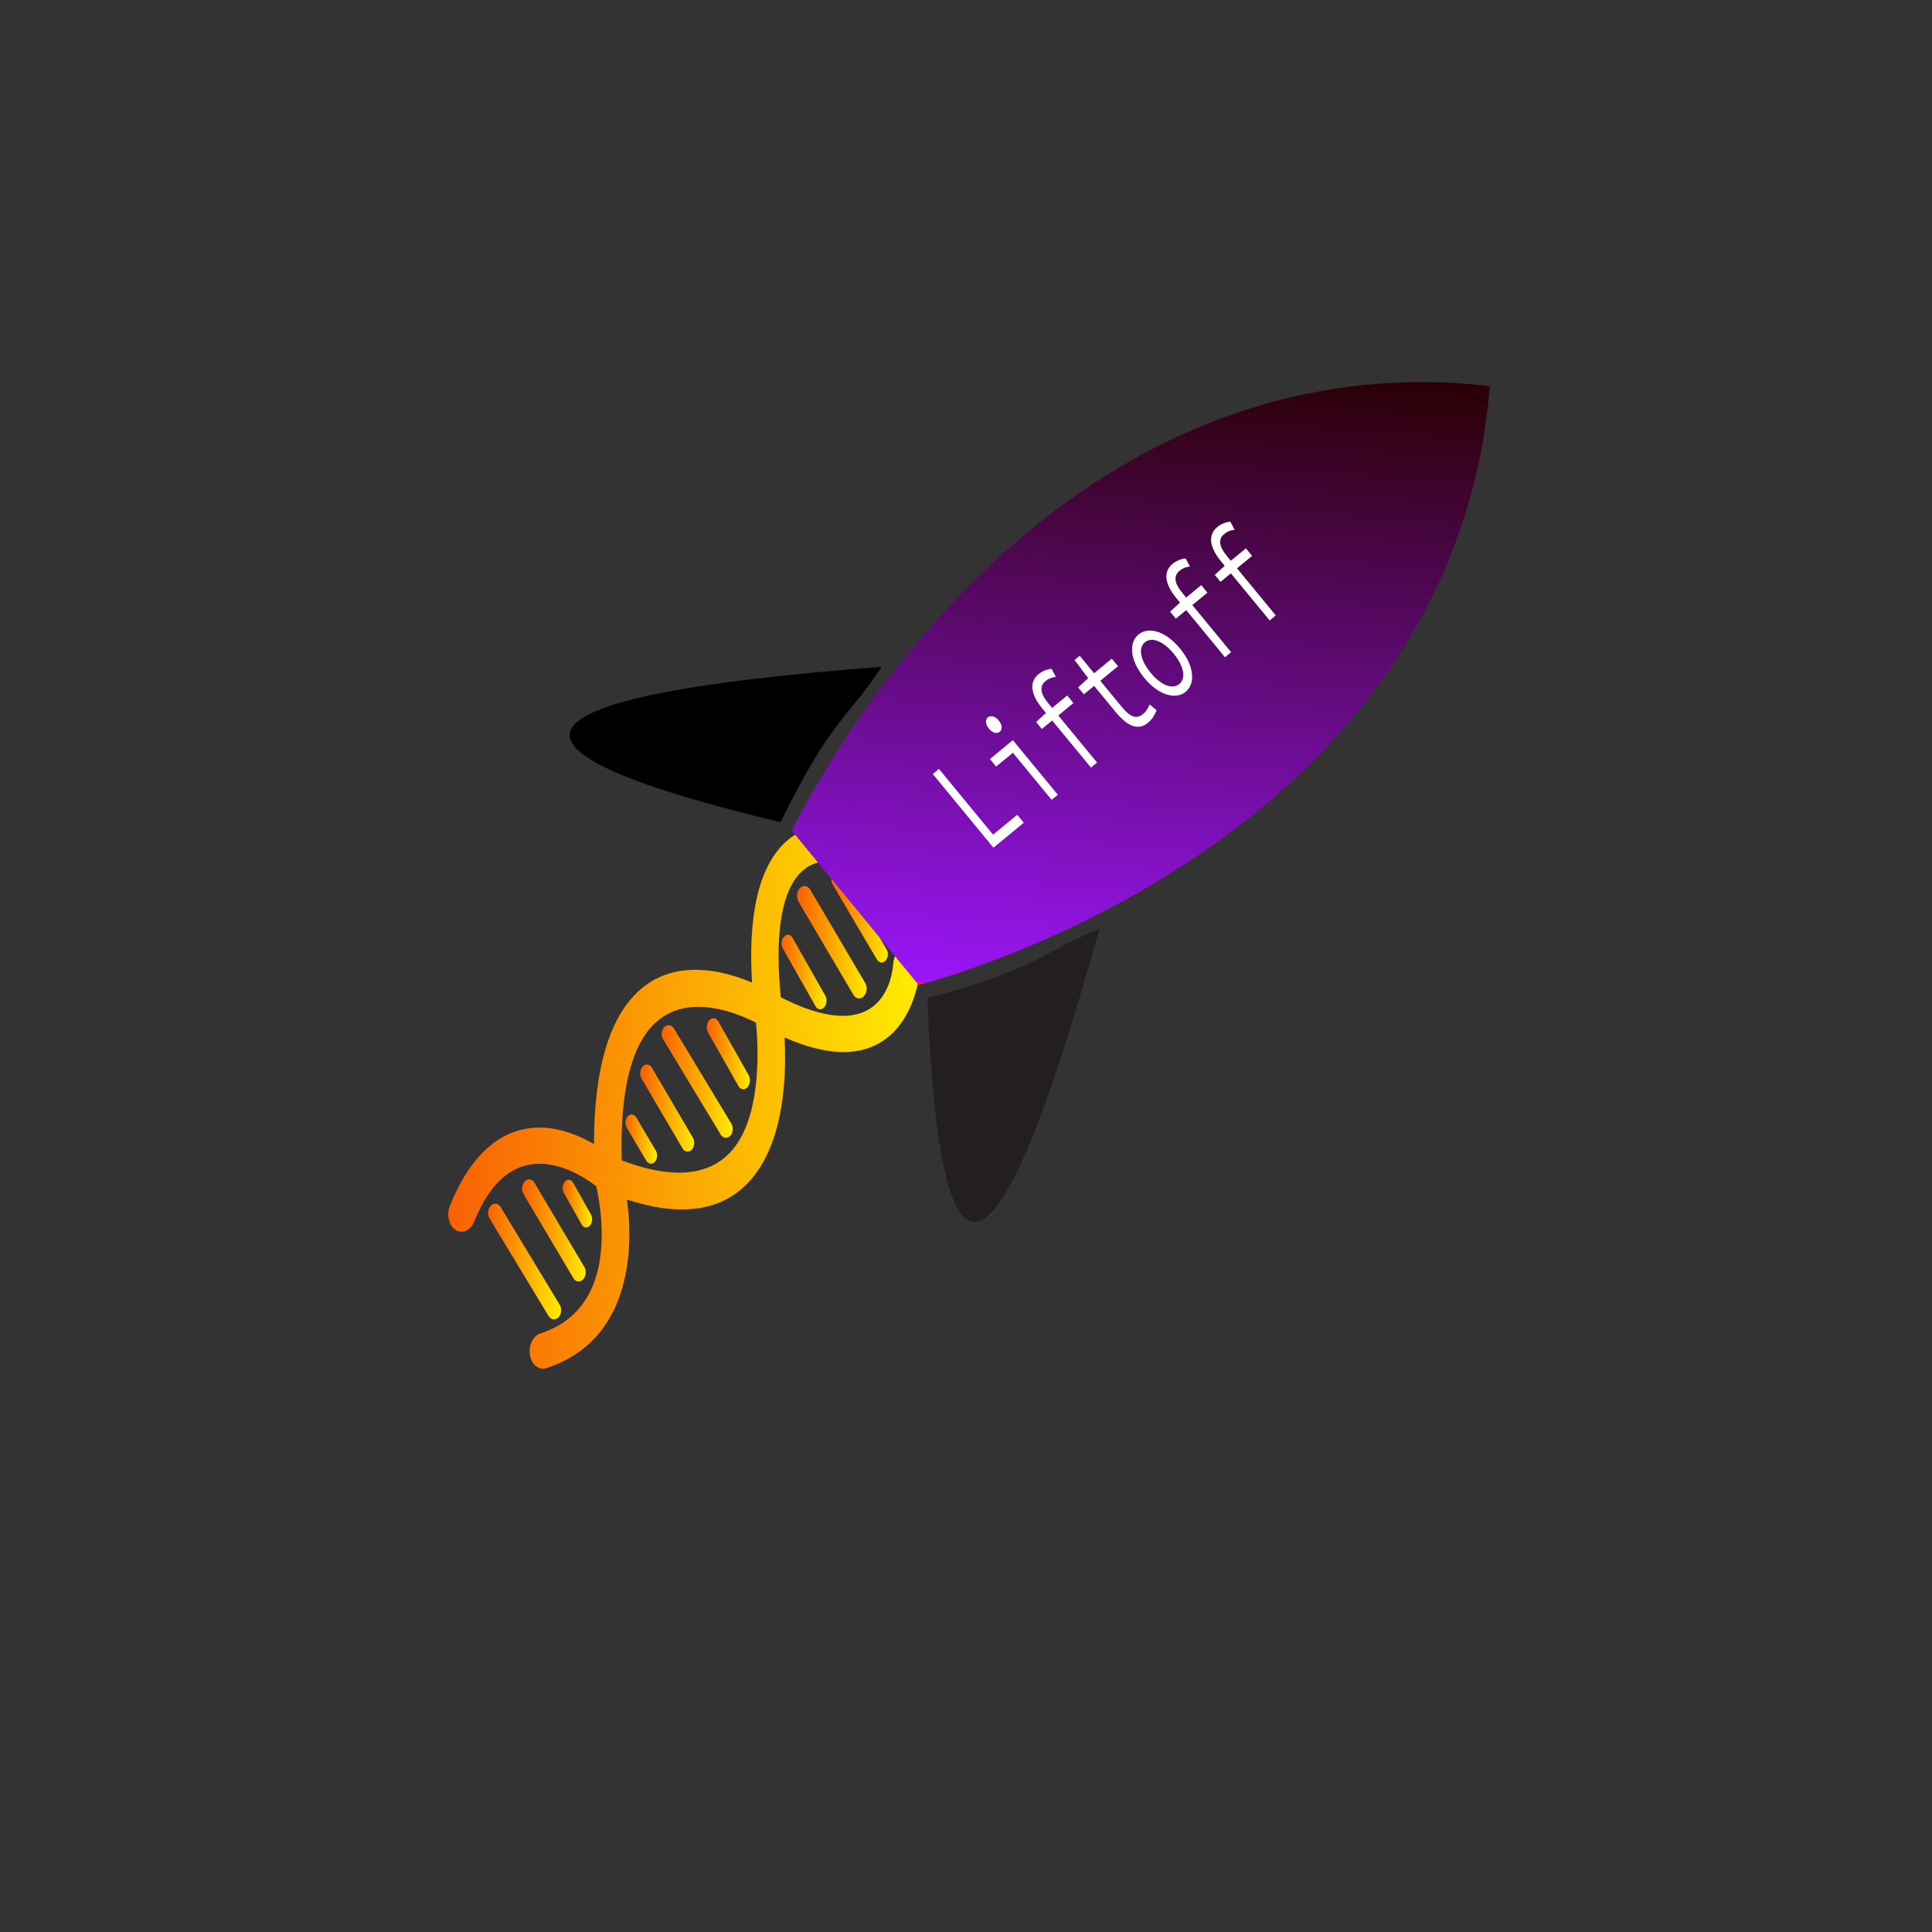 <?xml version="1.0" encoding="utf-8"?>
<!-- Generator: Adobe Illustrator 24.1.0, SVG Export Plug-In . SVG Version: 6.00 Build 0)  -->
<svg version="1.1" id="Layer_1" xmlns="http://www.w3.org/2000/svg" xmlns:xlink="http://www.w3.org/1999/xlink" x="0px" y="0px"
	 viewBox="0 0 492 492" style="enable-background:new 0 0 492 492;" xml:space="preserve">
<rect x="0" y="0" width="492" height="492" fill="#333333" stroke="none"/>
<style type="text/css">
	.st0{clip-path:url(#SVGID_2_);fill:url(#SVGID_3_);}
	.st1{clip-path:url(#SVGID_5_);fill:url(#SVGID_6_);}
	.st2{clip-path:url(#SVGID_8_);fill:url(#SVGID_9_);}
	.st3{clip-path:url(#SVGID_11_);fill:url(#SVGID_12_);}
	.st4{clip-path:url(#SVGID_14_);fill:url(#SVGID_15_);}
	.st5{clip-path:url(#SVGID_17_);fill:url(#SVGID_18_);}
	.st6{clip-path:url(#SVGID_20_);fill:url(#SVGID_21_);}
	.st7{clip-path:url(#SVGID_23_);fill:url(#SVGID_24_);}
	.st8{clip-path:url(#SVGID_26_);fill:url(#SVGID_27_);}
	.st9{clip-path:url(#SVGID_29_);fill:url(#SVGID_30_);}
	.st10{clip-path:url(#SVGID_32_);fill:url(#SVGID_33_);}
	.st11{clip-path:url(#SVGID_35_);fill:url(#SVGID_36_);}
	.st12{clip-path:url(#SVGID_38_);fill:url(#SVGID_39_);}
	.st13{clip-path:url(#SVGID_41_);fill:url(#SVGID_42_);}
	.st14{clip-path:url(#SVGID_44_);fill:url(#SVGID_45_);}
	.st15{clip-path:url(#SVGID_47_);fill:url(#SVGID_48_);}
	.st16{clip-path:url(#SVGID_50_);fill:url(#SVGID_51_);}
	.st17{clip-path:url(#SVGID_53_);fill:url(#SVGID_54_);}
	.st18{clip-path:url(#SVGID_56_);fill:url(#SVGID_57_);}
	.st19{clip-path:url(#SVGID_59_);fill:url(#SVGID_60_);}
	.st20{clip-path:url(#SVGID_62_);fill:url(#SVGID_63_);}
	.st21{clip-path:url(#SVGID_65_);fill:url(#SVGID_66_);}
	.st22{clip-path:url(#SVGID_68_);fill:url(#SVGID_69_);}
	.st23{clip-path:url(#SVGID_71_);fill:none;stroke:#A4A7AA;stroke-width:0.052;stroke-miterlimit:10;}
	.st24{clip-path:url(#SVGID_71_);fill:#231F20;}
	.st25{clip-path:url(#SVGID_71_);}
	.st26{clip-path:url(#SVGID_73_);fill:url(#SVGID_74_);}
	.st27{fill:#FFFFFF;}
</style>
<g>
	<defs>
		<path id="SVGID_1_" d="M168.74,298.32c-3.16-0.45-6.66-1.4-10.41-2.83c-0.44-15.87,1.88-27.06,6.91-33.26
			c3.79-4.67,9.16-6.55,15.96-5.58c4.7,0.67,8.95,2.57,11.32,3.79c0.57,5.8,1.47,22.28-5.25,31.42c-3.31,4.5-8.13,6.77-14.35,6.77
			C171.58,298.62,170.19,298.52,168.74,298.32 M197.82,216.87c-5.12,6.71-7.24,17.92-6.31,33.34c-2.67-1.12-6.3-2.37-10.21-2.93
			c-8.76-1.25-15.79,1.26-20.91,7.46c-6.04,7.32-9.11,19.63-9.13,36.61c-2.79-1.62-6.62-3.38-10.86-3.99
			c-7.71-1.1-18.46,1.44-25.84,19.74c-0.9,2.25-0.25,4.98,1.44,6.1c0.36,0.24,0.75,0.39,1.16,0.45c1.44,0.2,2.87-0.8,3.56-2.5
			c4.38-10.87,10.77-15.79,18.99-14.62c5.78,0.82,10.69,4.43,12.13,5.58c0.64,2.73,3.29,15.59-1.01,25.64
			c-2.49,5.81-6.94,9.79-13.22,11.83c-0.91,0.29-1.69,1.03-2.19,2.07c-0.5,1.04-0.67,2.26-0.47,3.44c0.31,1.85,1.49,3.22,2.93,3.43
			c0.41,0.06,0.82,0.02,1.22-0.11c8.06-2.61,13.92-7.73,17.43-15.21c2.04-4.35,5.06-13.6,3.13-27.72c3.15,1.03,6.15,1.75,8.93,2.15
			c10.28,1.46,18.22-1.36,23.6-8.4c3.5-4.58,5.85-10.84,6.97-18.61c0.73-5.01,0.94-10.53,0.64-16.42c4.07,1.79,7.86,2.95,11.28,3.44
			c7.13,1.01,12.85-0.8,17.01-5.38c5.77-6.37,6.29-15.88,6.31-16.27c0.14-2.39-1.18-4.47-3-4.73c-0.07-0.01-0.14-0.02-0.22-0.02
			c-0.93-0.05-1.83,0.37-2.54,1.18c-0.71,0.82-1.13,1.95-1.2,3.18c-0.01,0.23-0.31,5.64-3.73,9.42c-2.75,3.03-6.79,4.2-12.01,3.45
			c-3.73-0.53-8.06-2.05-12.87-4.51c-1.43-14.79-0.11-25.05,3.95-30.48c3.3-4.42,7.58-4.19,8.82-4.01c0.21,0.03,0.34,0.06,0.38,0.07
			c0.07,0.02,0.15,0.03,0.22,0.04c1.82,0.26,3.53-1.39,3.89-3.75c0.38-2.47-0.84-4.83-2.71-5.25c-0.08-0.02-0.36-0.08-0.8-0.15
			c-0.44-0.06-1.11-0.13-1.94-0.13C207.54,210.27,202.14,211.22,197.82,216.87"/>
	</defs>
	<clipPath id="SVGID_2_">
		<use xlink:href="#SVGID_1_"  style="overflow:visible;"/>
	</clipPath>
	
		<linearGradient id="SVGID_3_" gradientUnits="userSpaceOnUse" x1="0" y1="492" x2="1" y2="492" gradientTransform="matrix(120.348 0.184 -0.184 -118.869 204.788 58762.648)">
		<stop  offset="0" style="stop-color:#F86305"/>
		<stop  offset="5.376000e-03" style="stop-color:#F86305"/>
		<stop  offset="1" style="stop-color:#FFEB01"/>
	</linearGradient>
	<polygon class="st0" points="113.46,210.09 234.55,210.27 234.76,348.76 113.67,348.58 	"/>
</g>
<g>
	<defs>
		<path id="SVGID_4_" d="M168.62,299.47c-3.38-0.48-7.13-1.52-11.16-3.09c-0.56-16.66,1.86-28.43,7.17-34.99
			c3.99-4.92,9.61-6.91,16.69-5.9c5.04,0.72,9.54,2.79,12.01,4.11c0.65,6.01,1.75,23.29-5.43,33.05c-3.49,4.75-8.53,7.14-15.01,7.14
			C171.53,299.79,170.1,299.68,168.62,299.47 M198.44,217.68c-5.12,6.71-7.11,18.21-5.92,34.21c-2.94-1.34-6.97-2.83-11.34-3.45
			c-8.49-1.21-15.28,1.2-20.19,7.15c-6.07,7.35-9.03,20-8.82,37.62c-2.72-1.73-7.04-3.99-11.88-4.68
			c-7.43-1.06-17.79,1.4-24.93,19.1c-0.67,1.67-0.19,3.71,1.08,4.54c0.27,0.18,0.56,0.29,0.86,0.33c1.08,0.15,2.14-0.6,2.65-1.86
			c4.58-11.35,11.27-16.49,19.9-15.26c6.41,0.91,11.79,5.16,12.76,5.96c0.54,2.17,3.71,15.99-0.99,26.96
			c-2.62,6.11-7.27,10.29-13.81,12.41c-0.68,0.22-1.26,0.77-1.63,1.54c-0.38,0.78-0.5,1.69-0.35,2.57c0.23,1.38,1.11,2.4,2.18,2.55
			c0.3,0.04,0.61,0.02,0.91-0.08c7.82-2.53,13.49-7.47,16.87-14.67c2.09-4.47,5.13-14.01,2.73-28.74c3.63,1.27,7.06,2.14,10.21,2.59
			c10,1.42,17.68-1.29,22.85-8.05c7.59-9.94,7.91-26.06,7.24-35.92c4.51,2.11,8.67,3.45,12.39,3.97h0
			c6.88,0.98,12.37-0.74,16.32-5.11c5.47-6.04,5.96-15.07,5.98-15.44c0.1-1.78-0.88-3.33-2.23-3.52c-0.05-0.01-0.11-0.01-0.16-0.02
			c-0.69-0.04-1.36,0.27-1.89,0.88c-0.52,0.61-0.84,1.44-0.9,2.36c-0.01,0.25-0.33,6.15-4.05,10.26c-2.94,3.25-7.22,4.51-12.69,3.73
			c0,0,0,0,0,0c-3.93-0.56-8.49-2.18-13.57-4.83c-1.57-15.52-0.18-26.33,4.14-32.12c3.59-4.81,8.23-4.56,9.57-4.37
			c0.25,0.04,0.4,0.07,0.43,0.08c0.05,0.01,0.11,0.02,0.16,0.03c1.35,0.19,2.63-1.03,2.9-2.79c0.29-1.84-0.63-3.6-2.02-3.91
			c-0.07-0.02-0.33-0.07-0.74-0.13c-0.42-0.06-1.06-0.12-1.85-0.12C207.65,211.43,202.53,212.33,198.44,217.68"/>
	</defs>
	<clipPath id="SVGID_5_">
		<use xlink:href="#SVGID_4_"  style="overflow:visible;"/>
	</clipPath>
	
		<linearGradient id="SVGID_6_" gradientUnits="userSpaceOnUse" x1="0" y1="492" x2="1" y2="492" gradientTransform="matrix(118.567 0.181 -0.181 -117.109 204.337 57896.922)">
		<stop  offset="0" style="stop-color:#F86305"/>
		<stop  offset="5.376000e-03" style="stop-color:#F86305"/>
		<stop  offset="1" style="stop-color:#FFEB01"/>
	</linearGradient>
	<polygon class="st1" points="114.48,211.25 233.62,211.43 233.83,347.59 114.69,347.41 	"/>
</g>
<g>
	<defs>
		<path id="SVGID_7_" d="M153.92,300L153.92,300L153.92,300L153.92,300L153.92,300z M156.6,297.26
			c-2.22-57.4,30.42-42.43,37.54-38.5c0.99,8.49,3.38,42.19-21.26,42.19C168.4,300.95,163.03,299.84,156.6,297.26 M193.56,253.63
			c-10.62-5.24-41.89-15.85-40.46,41.51c-6.42-4.5-25.7-14.9-36.95,13c-0.44,1.1-0.13,2.44,0.71,2.98c0.83,0.55,1.87,0.1,2.31-1.01
			c11.37-28.18,32.46-11.03,34.05-9.68c0.05,0.05,0.1,0.09,0.15,0.13c0.02,0.08,0.03,0.15,0.06,0.22
			c0.61,2.36,8.15,33.41-15.42,41.04c-0.92,0.3-1.51,1.5-1.3,2.7c0.2,1.19,1.11,1.92,2.03,1.62c23.33-7.56,20.34-34.66,18.58-43.93
			c42.01,15.75,41.76-26.67,40.48-41.48c33.48,16.56,34.84-14.79,34.85-14.88c0.07-1.23-0.64-2.27-1.57-2.33
			c-0.94-0.06-1.76,0.9-1.83,2.12c0,0.08-1.12,26.34-32.02,9.96c-4.59-43.36,15.08-38.41,15.13-38.39c0.92,0.21,1.82-0.6,2.01-1.82
			c0.19-1.21-0.41-2.36-1.33-2.57c-0.01,0-0.98-0.24-2.49-0.24C204.59,212.59,190.29,216.37,193.56,253.63"/>
	</defs>
	<clipPath id="SVGID_8_">
		<use xlink:href="#SVGID_7_"  style="overflow:visible;"/>
	</clipPath>
	
		<linearGradient id="SVGID_9_" gradientUnits="userSpaceOnUse" x1="0" y1="492" x2="1" y2="492" gradientTransform="matrix(116.786 0.179 -0.179 -115.35 203.885 57031.5)">
		<stop  offset="0" style="stop-color:#F86305"/>
		<stop  offset="5.376000e-03" style="stop-color:#F86305"/>
		<stop  offset="1" style="stop-color:#FFEB01"/>
	</linearGradient>
	<polygon class="st2" points="115.5,212.07 232.7,212.25 232.91,346.63 115.71,346.45 	"/>
</g>
<g>
	<defs>
		<path id="SVGID_10_" d="M212.33,222.35c-0.68,0.71-0.82,1.99-0.3,2.87l11.28,19.12c0.25,0.43,0.61,0.69,1.03,0.75
			c0.41,0.06,0.82-0.1,1.15-0.44c0.33-0.34,0.54-0.83,0.6-1.37c0.06-0.54-0.05-1.08-0.3-1.5l-11.28-19.12
			c-0.25-0.42-0.61-0.69-1.03-0.75c-0.06-0.01-0.11-0.01-0.17-0.01C212.96,221.9,212.61,222.06,212.33,222.35"/>
	</defs>
	<clipPath id="SVGID_11_">
		<use xlink:href="#SVGID_10_"  style="overflow:visible;"/>
	</clipPath>
	
		<linearGradient id="SVGID_12_" gradientUnits="userSpaceOnUse" x1="0" y1="491.998" x2="1" y2="491.998" gradientTransform="matrix(14.359 0.022 -0.022 -14.182 222.542 7211.154)">
		<stop  offset="0" style="stop-color:#F86305"/>
		<stop  offset="5.376000e-03" style="stop-color:#F86305"/>
		<stop  offset="1" style="stop-color:#FFEB01"/>
	</linearGradient>
	<polygon class="st3" points="211.47,221.88 226.14,221.9 226.18,245.17 211.51,245.15 	"/>
</g>
<g>
	<defs>
		<path id="SVGID_13_" d="M212.47,222.59c-0.58,0.6-0.7,1.7-0.26,2.45l11.28,19.12c0.44,0.75,1.27,0.87,1.86,0.26
			c0.58-0.6,0.7-1.7,0.26-2.45l-11.28-19.12c-0.25-0.43-0.63-0.65-1.02-0.65C213.01,222.2,212.72,222.33,212.47,222.59"/>
	</defs>
	<clipPath id="SVGID_14_">
		<use xlink:href="#SVGID_13_"  style="overflow:visible;"/>
	</clipPath>
	
		<linearGradient id="SVGID_15_" gradientUnits="userSpaceOnUse" x1="0" y1="491.992" x2="1" y2="491.992" gradientTransform="matrix(13.899 0.021 -0.021 -13.728 222.426 6987.726)">
		<stop  offset="0" style="stop-color:#F86305"/>
		<stop  offset="5.376000e-03" style="stop-color:#F86305"/>
		<stop  offset="1" style="stop-color:#FFEB01"/>
	</linearGradient>
	<polygon class="st4" points="211.73,222.18 226.04,222.2 226.08,245.04 211.77,245.02 	"/>
</g>
<g>
	<defs>
		<path id="SVGID_16_" d="M203.71,226.17c-0.4,0.41-0.65,1-0.72,1.65c-0.07,0.65,0.06,1.29,0.36,1.8l13.99,23.74
			c0.3,0.51,0.74,0.83,1.23,0.9c0.49,0.07,0.99-0.12,1.38-0.53c0.4-0.41,0.65-1,0.72-1.65c0.07-0.65-0.06-1.29-0.36-1.8
			l-13.99-23.74c-0.3-0.51-0.74-0.83-1.23-0.9c-0.07-0.01-0.14-0.01-0.2-0.01C204.47,225.62,204.06,225.81,203.71,226.17"/>
	</defs>
	<clipPath id="SVGID_17_">
		<use xlink:href="#SVGID_16_"  style="overflow:visible;"/>
	</clipPath>
	
		<linearGradient id="SVGID_18_" gradientUnits="userSpaceOnUse" x1="0" y1="491.998" x2="1" y2="491.998" gradientTransform="matrix(17.688 0.027 -0.027 -17.47 216.315 8835.294)">
		<stop  offset="0" style="stop-color:#F86305"/>
		<stop  offset="5.376000e-03" style="stop-color:#F86305"/>
		<stop  offset="1" style="stop-color:#FFEB01"/>
	</linearGradient>
	<polygon class="st5" points="202.88,225.59 220.75,225.62 220.79,254.36 202.92,254.33 	"/>
</g>
<g>
	<defs>
		<path id="SVGID_19_" d="M203.88,226.45c-0.7,0.73-0.84,2.04-0.31,2.94l13.98,23.74c0.53,0.9,1.53,1.04,2.23,0.32
			c0.7-0.72,0.84-2.04,0.31-2.94l-13.99-23.74c-0.3-0.51-0.76-0.78-1.22-0.78C204.54,225.98,204.18,226.14,203.88,226.45"/>
	</defs>
	<clipPath id="SVGID_20_">
		<use xlink:href="#SVGID_19_"  style="overflow:visible;"/>
	</clipPath>
	
		<linearGradient id="SVGID_21_" gradientUnits="userSpaceOnUse" x1="0" y1="491.992" x2="1" y2="491.992" gradientTransform="matrix(17.134 0.026 -0.026 -16.924 216.175 8566.284)">
		<stop  offset="0" style="stop-color:#F86305"/>
		<stop  offset="5.376000e-03" style="stop-color:#F86305"/>
		<stop  offset="1" style="stop-color:#FFEB01"/>
	</linearGradient>
	<polygon class="st6" points="203,225.96 220.63,225.98 220.67,254.2 203.04,254.17 	"/>
</g>
<g>
	<defs>
		<path id="SVGID_22_" d="M199.65,238.52c-0.69,0.74-0.83,2.08-0.31,2.98l8.34,14.75c0.25,0.44,0.61,0.71,1.02,0.77
			c0.41,0.06,0.82-0.11,1.15-0.46c0.33-0.36,0.55-0.86,0.61-1.43c0.06-0.56-0.04-1.12-0.29-1.56l-8.35-14.75
			c-0.25-0.44-0.61-0.71-1.02-0.77c-0.06-0.01-0.11-0.01-0.17-0.01C200.28,238.05,199.93,238.21,199.65,238.52"/>
	</defs>
	<clipPath id="SVGID_23_">
		<use xlink:href="#SVGID_22_"  style="overflow:visible;"/>
	</clipPath>
	
		<linearGradient id="SVGID_24_" gradientUnits="userSpaceOnUse" x1="0" y1="491.998" x2="1" y2="491.998" gradientTransform="matrix(11.435 0.018 -0.018 -11.295 207.649 5804.569)">
		<stop  offset="0" style="stop-color:#F86305"/>
		<stop  offset="5.376000e-03" style="stop-color:#F86305"/>
		<stop  offset="1" style="stop-color:#FFEB01"/>
	</linearGradient>
	<polygon class="st7" points="198.79,238.03 210.52,238.05 210.55,257.1 198.82,257.09 	"/>
</g>
<g>
	<defs>
		<path id="SVGID_25_" d="M199.79,238.77c-0.59,0.63-0.71,1.77-0.27,2.54l8.35,14.75c0.44,0.77,1.27,0.89,1.86,0.27
			c0.59-0.63,0.71-1.77,0.27-2.54l-8.34-14.75c-0.25-0.44-0.62-0.67-1.01-0.67C200.34,238.36,200.04,238.5,199.79,238.77"/>
	</defs>
	<clipPath id="SVGID_26_">
		<use xlink:href="#SVGID_25_"  style="overflow:visible;"/>
	</clipPath>
	
		<linearGradient id="SVGID_27_" gradientUnits="userSpaceOnUse" x1="0" y1="491.99" x2="1" y2="491.99" gradientTransform="matrix(10.975 0.017 -0.017 -10.84 207.532 5580.925)">
		<stop  offset="0" style="stop-color:#F86305"/>
		<stop  offset="5.376000e-03" style="stop-color:#F86305"/>
		<stop  offset="1" style="stop-color:#FFEB01"/>
	</linearGradient>
	<polygon class="st8" points="199.05,238.35 210.42,238.36 210.45,256.97 199.08,256.95 	"/>
</g>
<g>
	<defs>
		<path id="SVGID_28_" d="M180.64,259.8c-0.72,0.77-0.87,2.17-0.33,3.12l7.73,13.65c0.26,0.46,0.64,0.75,1.07,0.81
			c0.43,0.06,0.86-0.11,1.21-0.48c0.35-0.37,0.57-0.9,0.64-1.49c0.06-0.59-0.05-1.17-0.31-1.63l-7.73-13.65
			c-0.26-0.46-0.64-0.75-1.07-0.81c-0.06-0.01-0.12-0.01-0.17-0.01C181.31,259.3,180.94,259.48,180.64,259.8"/>
	</defs>
	<clipPath id="SVGID_29_">
		<use xlink:href="#SVGID_28_"  style="overflow:visible;"/>
	</clipPath>
	
		<linearGradient id="SVGID_30_" gradientUnits="userSpaceOnUse" x1="0" y1="491.998" x2="1" y2="491.998" gradientTransform="matrix(10.966 0.017 -0.017 -10.831 188.261 5597.169)">
		<stop  offset="0" style="stop-color:#F86305"/>
		<stop  offset="5.376000e-03" style="stop-color:#F86305"/>
		<stop  offset="1" style="stop-color:#FFEB01"/>
	</linearGradient>
	<polygon class="st9" points="179.75,259.29 191.02,259.3 191.05,277.46 179.77,277.45 	"/>
</g>
<g>
	<defs>
		<path id="SVGID_31_" d="M180.79,260.05c-0.61,0.66-0.74,1.85-0.28,2.66l7.73,13.65c0.46,0.81,1.33,0.93,1.94,0.28
			c0.61-0.66,0.74-1.85,0.28-2.66l-7.73-13.65c-0.26-0.46-0.65-0.7-1.06-0.7C181.36,259.63,181.05,259.77,180.79,260.05"/>
	</defs>
	<clipPath id="SVGID_32_">
		<use xlink:href="#SVGID_31_"  style="overflow:visible;"/>
	</clipPath>
	
		<linearGradient id="SVGID_33_" gradientUnits="userSpaceOnUse" x1="0" y1="491.989" x2="1" y2="491.989" gradientTransform="matrix(10.484 0.016 -0.016 -10.355 188.139 5363.25)">
		<stop  offset="0" style="stop-color:#F86305"/>
		<stop  offset="5.376000e-03" style="stop-color:#F86305"/>
		<stop  offset="1" style="stop-color:#FFEB01"/>
	</linearGradient>
	<polygon class="st10" points="180.02,259.62 190.92,259.63 190.95,277.32 180.05,277.3 	"/>
</g>
<g>
	<defs>
		<path id="SVGID_34_" d="M169.19,261.54c-0.76,0.76-0.9,2.16-0.33,3.11l14.66,24.27c0.28,0.46,0.68,0.75,1.14,0.82
			c0.46,0.07,0.91-0.1,1.27-0.47c0.76-0.76,0.9-2.16,0.33-3.11l-14.66-24.27c-0.28-0.46-0.68-0.75-1.14-0.82
			c-0.06-0.01-0.13-0.01-0.19-0.01C169.88,261.06,169.5,261.23,169.19,261.54"/>
	</defs>
	<clipPath id="SVGID_35_">
		<use xlink:href="#SVGID_34_"  style="overflow:visible;"/>
	</clipPath>
	
		<linearGradient id="SVGID_36_" gradientUnits="userSpaceOnUse" x1="0" y1="491.998" x2="1" y2="491.998" gradientTransform="matrix(18.068 0.028 -0.028 -17.846 182.137 9055.704)">
		<stop  offset="0" style="stop-color:#F86305"/>
		<stop  offset="5.376000e-03" style="stop-color:#F86305"/>
		<stop  offset="1" style="stop-color:#FFEB01"/>
	</linearGradient>
	<polygon class="st11" points="168.24,261.03 186.84,261.06 186.88,289.84 168.28,289.81 	"/>
</g>
<g>
	<defs>
		<path id="SVGID_37_" d="M169.34,261.8c-0.64,0.65-0.77,1.84-0.28,2.65l14.66,24.27c0.49,0.81,1.41,0.94,2.06,0.29
			c0.64-0.65,0.77-1.84,0.28-2.65l-14.66-24.27c-0.28-0.47-0.7-0.71-1.13-0.71C169.94,261.39,169.62,261.52,169.34,261.8"/>
	</defs>
	<clipPath id="SVGID_38_">
		<use xlink:href="#SVGID_37_"  style="overflow:visible;"/>
	</clipPath>
	
		<linearGradient id="SVGID_39_" gradientUnits="userSpaceOnUse" x1="0" y1="491.993" x2="1" y2="491.993" gradientTransform="matrix(17.56 0.027 -0.027 -17.344 182.008 8808.55)">
		<stop  offset="0" style="stop-color:#F86305"/>
		<stop  offset="5.376000e-03" style="stop-color:#F86305"/>
		<stop  offset="1" style="stop-color:#FFEB01"/>
	</linearGradient>
	<polygon class="st12" points="168.53,261.36 186.55,261.39 186.59,289.69 168.57,289.67 	"/>
</g>
<g>
	<defs>
		<path id="SVGID_40_" d="M163.69,271.59c-0.73,0.76-0.87,2.13-0.32,3.07l10.45,17.81c0.27,0.45,0.65,0.74,1.09,0.8
			c0.44,0.06,0.87-0.1,1.23-0.47c0.73-0.76,0.87-2.13,0.32-3.07l-10.45-17.81c-0.27-0.45-0.65-0.74-1.09-0.8
			c-0.06-0.01-0.12-0.01-0.18-0.01C164.36,271.11,163.99,271.28,163.69,271.59"/>
	</defs>
	<clipPath id="SVGID_41_">
		<use xlink:href="#SVGID_40_"  style="overflow:visible;"/>
	</clipPath>
	
		<linearGradient id="SVGID_42_" gradientUnits="userSpaceOnUse" x1="0" y1="491.998" x2="1" y2="491.998" gradientTransform="matrix(13.727 0.021 -0.021 -13.558 173.389 6952.768)">
		<stop  offset="0" style="stop-color:#F86305"/>
		<stop  offset="5.376000e-03" style="stop-color:#F86305"/>
		<stop  offset="1" style="stop-color:#FFEB01"/>
	</linearGradient>
	<polygon class="st13" points="162.78,271.09 177,271.11 177.04,293.35 162.82,293.33 	"/>
</g>
<g>
	<defs>
		<path id="SVGID_43_" d="M163.84,271.84c-0.62,0.64-0.74,1.81-0.28,2.61l10.45,17.81c0.47,0.8,1.35,0.92,1.97,0.28
			c0.62-0.64,0.75-1.82,0.28-2.61l-10.45-17.81c-0.27-0.46-0.67-0.69-1.08-0.69C164.42,271.43,164.1,271.57,163.84,271.84"/>
	</defs>
	<clipPath id="SVGID_44_">
		<use xlink:href="#SVGID_43_"  style="overflow:visible;"/>
	</clipPath>
	
		<linearGradient id="SVGID_45_" gradientUnits="userSpaceOnUse" x1="0" y1="491.991" x2="1" y2="491.991" gradientTransform="matrix(13.239 0.02 -0.02 -13.076 173.265 6715.616)">
		<stop  offset="0" style="stop-color:#F86305"/>
		<stop  offset="5.376000e-03" style="stop-color:#F86305"/>
		<stop  offset="1" style="stop-color:#FFEB01"/>
	</linearGradient>
	<polygon class="st14" points="163.06,271.41 176.73,271.43 176.76,293.21 163.09,293.19 	"/>
</g>
<g>
	<defs>
		<path id="SVGID_46_" d="M159.87,284.27c-0.33,0.34-0.54,0.82-0.6,1.36c-0.06,0.54,0.05,1.07,0.3,1.49l5.01,8.49
			c0.25,0.42,0.61,0.69,1.02,0.74c0.41,0.06,0.81-0.1,1.14-0.44c0.33-0.34,0.54-0.82,0.6-1.36c0.06-0.54-0.05-1.07-0.3-1.49
			l-5.01-8.49c-0.25-0.42-0.61-0.69-1.02-0.74c-0.06-0.01-0.11-0.01-0.17-0.01C160.49,283.82,160.15,283.98,159.87,284.27"/>
	</defs>
	<clipPath id="SVGID_47_">
		<use xlink:href="#SVGID_46_"  style="overflow:visible;"/>
	</clipPath>
	
		<linearGradient id="SVGID_48_" gradientUnits="userSpaceOnUse" x1="0" y1="491.997" x2="1" y2="491.997" gradientTransform="matrix(8.084 0.012 -0.012 -7.984 165.351 4218.271)">
		<stop  offset="0" style="stop-color:#F86305"/>
		<stop  offset="5.376000e-03" style="stop-color:#F86305"/>
		<stop  offset="1" style="stop-color:#FFEB01"/>
	</linearGradient>
	<polygon class="st15" points="159.19,283.81 167.39,283.82 167.41,296.42 159.21,296.41 	"/>
</g>
<g>
	<defs>
		<path id="SVGID_49_" d="M160.01,284.5c-0.58,0.6-0.69,1.69-0.26,2.43l5.01,8.49c0.44,0.74,1.26,0.86,1.84,0.26
			c0.58-0.6,0.69-1.69,0.26-2.43l-5.01-8.49c-0.25-0.42-0.63-0.64-1.01-0.64C160.55,284.12,160.26,284.25,160.01,284.5"/>
	</defs>
	<clipPath id="SVGID_50_">
		<use xlink:href="#SVGID_49_"  style="overflow:visible;"/>
	</clipPath>
	
		<linearGradient id="SVGID_51_" gradientUnits="userSpaceOnUse" x1="0" y1="491.986" x2="1" y2="491.986" gradientTransform="matrix(7.626 0.012 -0.012 -7.532 165.235 3995.924)">
		<stop  offset="0" style="stop-color:#F86305"/>
		<stop  offset="5.376000e-03" style="stop-color:#F86305"/>
		<stop  offset="1" style="stop-color:#FFEB01"/>
	</linearGradient>
	<polygon class="st16" points="159.29,284.11 167.29,284.12 167.31,296.29 159.31,296.28 	"/>
</g>
<g>
	<defs>
		<path id="SVGID_52_" d="M143.87,300.91c-0.32,0.34-0.52,0.83-0.58,1.37c-0.06,0.54,0.04,1.07,0.28,1.49l4.55,8.08
			c0.24,0.42,0.58,0.69,0.98,0.74c0.39,0.06,0.78-0.1,1.1-0.45c0.32-0.34,0.52-0.83,0.58-1.37c0.06-0.54-0.04-1.07-0.28-1.49
			l-4.55-8.09c-0.24-0.42-0.58-0.68-0.98-0.74c-0.05-0.01-0.1-0.01-0.15-0.01C144.48,300.45,144.14,300.61,143.87,300.91"/>
	</defs>
	<clipPath id="SVGID_53_">
		<use xlink:href="#SVGID_52_"  style="overflow:visible;"/>
	</clipPath>
	
		<linearGradient id="SVGID_54_" gradientUnits="userSpaceOnUse" x1="0" y1="491.997" x2="1" y2="491.997" gradientTransform="matrix(7.509 0.011 -0.011 -7.417 148.934 3955.592)">
		<stop  offset="0" style="stop-color:#F86305"/>
		<stop  offset="5.376000e-03" style="stop-color:#F86305"/>
		<stop  offset="1" style="stop-color:#FFEB01"/>
	</linearGradient>
	<polygon class="st17" points="143.21,300.44 150.83,300.45 150.85,312.66 143.23,312.65 	"/>
</g>
<g>
	<defs>
		<path id="SVGID_55_" d="M144,301.14c-0.56,0.61-0.67,1.7-0.26,2.44l4.55,8.08c0.42,0.74,1.21,0.86,1.77,0.25
			c0.56-0.6,0.68-1.7,0.26-2.44l-4.55-8.08c-0.24-0.42-0.6-0.64-0.96-0.64C144.53,300.75,144.24,300.88,144,301.14"/>
	</defs>
	<clipPath id="SVGID_56_">
		<use xlink:href="#SVGID_55_"  style="overflow:visible;"/>
	</clipPath>
	
		<linearGradient id="SVGID_57_" gradientUnits="userSpaceOnUse" x1="0" y1="491.985" x2="1" y2="491.985" gradientTransform="matrix(7.069 0.011 -0.011 -6.982 148.822 3741.723)">
		<stop  offset="0" style="stop-color:#F86305"/>
		<stop  offset="5.376000e-03" style="stop-color:#F86305"/>
		<stop  offset="1" style="stop-color:#FFEB01"/>
	</linearGradient>
	<polygon class="st18" points="143.31,300.74 150.74,300.75 150.76,312.53 143.32,312.52 	"/>
</g>
<g>
	<defs>
		<path id="SVGID_58_" d="M133.65,300.85c-0.37,0.38-0.61,0.93-0.68,1.54c-0.06,0.61,0.06,1.2,0.34,1.68l12.7,21.42
			c0.28,0.48,0.69,0.77,1.15,0.84c0.46,0.07,0.92-0.11,1.3-0.49c0.37-0.38,0.61-0.93,0.68-1.53c0.07-0.61-0.06-1.2-0.34-1.68
			L136.1,301.2c-0.28-0.48-0.69-0.78-1.16-0.84c-0.06-0.01-0.13-0.01-0.19-0.01C134.36,300.34,133.97,300.52,133.65,300.85"/>
	</defs>
	<clipPath id="SVGID_59_">
		<use xlink:href="#SVGID_58_"  style="overflow:visible;"/>
	</clipPath>
	
		<linearGradient id="SVGID_60_" gradientUnits="userSpaceOnUse" x1="0" y1="491.998" x2="1" y2="491.998" gradientTransform="matrix(16.162 0.025 -0.025 -15.963 145.145 8167.32)">
		<stop  offset="0" style="stop-color:#F86305"/>
		<stop  offset="5.376000e-03" style="stop-color:#F86305"/>
		<stop  offset="1" style="stop-color:#FFEB01"/>
	</linearGradient>
	<polygon class="st19" points="132.87,300.32 149.2,300.34 149.24,326.41 132.91,326.39 	"/>
</g>
<g>
	<defs>
		<path id="SVGID_61_" d="M133.8,301.11c-0.66,0.67-0.79,1.9-0.29,2.74l12.7,21.42c0.5,0.84,1.43,0.97,2.09,0.3
			c0.66-0.67,0.79-1.9,0.29-2.74l-12.7-21.42c-0.28-0.48-0.71-0.73-1.15-0.73C134.42,300.68,134.09,300.82,133.8,301.11"/>
	</defs>
	<clipPath id="SVGID_62_">
		<use xlink:href="#SVGID_61_"  style="overflow:visible;"/>
	</clipPath>
	
		<linearGradient id="SVGID_63_" gradientUnits="userSpaceOnUse" x1="0" y1="491.992" x2="1" y2="491.992" gradientTransform="matrix(15.644 0.024 -0.024 -15.452 145.014 7915.59)">
		<stop  offset="0" style="stop-color:#F86305"/>
		<stop  offset="5.376000e-03" style="stop-color:#F86305"/>
		<stop  offset="1" style="stop-color:#FFEB01"/>
	</linearGradient>
	<polygon class="st20" points="132.98,300.65 149.08,300.68 149.12,326.26 133.02,326.24 	"/>
</g>
<g>
	<defs>
		<path id="SVGID_64_" d="M125,307.05c-0.78,0.79-0.94,2.24-0.34,3.22l15.04,24.87c0.29,0.48,0.71,0.78,1.18,0.85
			c0.47,0.07,0.94-0.11,1.32-0.49c0.78-0.79,0.94-2.24,0.34-3.23l-15.04-24.87c-0.29-0.48-0.71-0.78-1.18-0.85
			c-0.07-0.01-0.13-0.01-0.2-0.01C125.72,306.55,125.33,306.72,125,307.05"/>
	</defs>
	<clipPath id="SVGID_65_">
		<use xlink:href="#SVGID_64_"  style="overflow:visible;"/>
	</clipPath>
	
		<linearGradient id="SVGID_66_" gradientUnits="userSpaceOnUse" x1="0" y1="491.998" x2="1" y2="491.998" gradientTransform="matrix(18.578 0.028 -0.028 -18.349 138.313 9349.23)">
		<stop  offset="0" style="stop-color:#F86305"/>
		<stop  offset="5.376000e-03" style="stop-color:#F86305"/>
		<stop  offset="1" style="stop-color:#FFEB01"/>
	</linearGradient>
	<polygon class="st21" points="124.02,306.52 143.15,306.55 143.19,336.09 124.06,336.06 	"/>
</g>
<g>
	<defs>
		<path id="SVGID_67_" d="M125.16,307.32c-0.67,0.68-0.8,1.91-0.29,2.75l15.04,24.87c0.51,0.84,1.47,0.98,2.14,0.3
			c0.67-0.67,0.8-1.9,0.29-2.75l-15.04-24.87c-0.29-0.48-0.73-0.73-1.18-0.73C125.79,306.89,125.45,307.03,125.16,307.32"/>
	</defs>
	<clipPath id="SVGID_68_">
		<use xlink:href="#SVGID_67_"  style="overflow:visible;"/>
	</clipPath>
	
		<linearGradient id="SVGID_69_" gradientUnits="userSpaceOnUse" x1="0" y1="491.993" x2="1" y2="491.993" gradientTransform="matrix(18.05 0.028 -0.028 -17.828 138.179 9092.738)">
		<stop  offset="0" style="stop-color:#F86305"/>
		<stop  offset="5.376000e-03" style="stop-color:#F86305"/>
		<stop  offset="1" style="stop-color:#FFEB01"/>
	</linearGradient>
	<polygon class="st22" points="124.32,306.86 142.85,306.89 142.89,335.94 124.36,335.91 	"/>
</g>
<g>
	<defs>
		<rect id="SVGID_70_" width="492" height="492"/>
	</defs>
	<clipPath id="SVGID_71_">
		<use xlink:href="#SVGID_70_"  style="overflow:visible;"/>
	</clipPath>
	<path class="st23" d="M316.06,145.81c0.03,0.04,0.06,0.09,0.08,0.13c0.02,0.03,0.03,0.05,0.05,0.08c-0.01-0.02-0.03-0.05-0.05-0.07
		C316.12,145.9,316.09,145.86,316.06,145.81z"/>
	<path class="st24" d="M279.96,236.55c-14.62,5.88-15.12,10-43.81,17.61c1.54,38.14,5.56,57.16,12.06,57.04
		C255.6,311.07,266.2,286.17,279.96,236.55z"/>
	<path class="st25" d="M224.53,169.8c-8.59,13.2-12.73,12.9-25.74,39.59c-37.12-8.88-55.01-16.5-53.64-22.86
		C146.71,179.3,173.18,173.71,224.53,169.8"/>
</g>
<g>
	<defs>
		<path id="SVGID_72_" d="M246.45,207.7 M269.52,208.48 M250.14,184.91 M246.45,207.7 M326.65,101.68
			c-78.35,19.69-119.25,98.4-125,109.88l16.18,19.68l16.13,19.62c12.37-3.41,97.5-28.34,131.95-101.41
			c8.77-18.64,12.35-36.29,13.47-51.1c-5.38-0.65-11.19-1.04-17.38-1.04C351.24,97.3,339.34,98.5,326.65,101.68"/>
	</defs>
	<clipPath id="SVGID_73_">
		<use xlink:href="#SVGID_72_"  style="overflow:visible;"/>
	</clipPath>
	
		<linearGradient id="SVGID_74_" gradientUnits="userSpaceOnUse" x1="0" y1="492" x2="1" y2="492" gradientTransform="matrix(-0.394 -163.918 -161.871 -12.516 79931.453 6413.08)">
		<stop  offset="0" style="stop-color:#FF152F"/>
		<stop  offset="0" style="stop-color:#9A16F7"/>
		<stop  offset="1" style="stop-color:#2A0003"/>
	</linearGradient>
	<polygon class="st26" points="201.65,250.85 201.25,83.52 379.39,97.3 379.79,264.62 	"/>
</g>
<g>
	<g>
		<path class="st27" d="M237.54,197.11l1.57-1.3l13.78,16.74l6.15-5.06l1.67,2.03l-7.72,6.35L237.54,197.11z"/>
		<path class="st27" d="M251.83,185.54c-0.9-1.09-0.98-2.27-0.25-2.86s1.86-0.29,2.76,0.8c0.92,1.12,0.98,2.27,0.26,2.86
			S252.74,186.66,251.83,185.54z M257.94,191.7l-4.27,3.51l-1.58-1.92l5.84-4.81l11.45,13.91l-1.57,1.3L257.94,191.7z"/>
		<path class="st27" d="M265.39,180.38c-2.78-3.38-3.46-6.61-0.92-8.7c0.91-0.75,1.99-1.21,3.32-1.38l1.1,2.07
			c-1.16,0.14-1.89,0.45-2.68,1.11c-1.65,1.36-1.16,3.31,0.68,5.54l12.48,15.17l-1.55,1.28L265.39,180.38z M263.84,183.87l2.56-2.34
			l5.37-4.42l1.58,1.92l-8.04,6.62L263.84,183.87z"/>
		<path class="st27" d="M284.05,181.25l-5.42-6.58l-2.62,2.15l-1.46-1.77l2.56-2.34l-3.47-4.64l1.31-1.08l3.67,4.46l4.51-3.72
			l1.58,1.92l-4.51,3.72l5.44,6.61c2.05,2.49,3.66,3.32,5.44,1.86c0.85-0.7,1.32-1.52,1.68-2.44l1.78,1.46
			c-0.46,1.14-1.04,2.25-2.2,3.2C289.65,186.28,286.87,184.68,284.05,181.25z"/>
		<path class="st27" d="M291.41,172.65c-3.84-4.66-3.91-9.07-1.48-11.07c2.43-2,6.74-1.08,10.58,3.58
			c3.79,4.61,3.86,9.02,1.43,11.02C299.51,178.17,295.2,177.25,291.41,172.65z M298.9,166.48c-2.64-3.2-5.58-4.38-7.34-2.93
			c-1.76,1.45-1.17,4.57,1.46,7.77c2.62,3.18,5.53,4.33,7.3,2.88C302.08,172.74,301.51,169.66,298.9,166.48z"/>
		<path class="st27" d="M299.53,152.28c-2.78-3.38-3.46-6.61-0.92-8.7c0.91-0.75,2-1.21,3.32-1.38l1.1,2.07
			c-1.16,0.14-1.89,0.45-2.68,1.11c-1.65,1.36-1.16,3.31,0.68,5.54l12.48,15.17l-1.56,1.28L299.53,152.28z M297.97,155.77l2.56-2.34
			l5.37-4.42l1.58,1.92l-8.04,6.62L297.97,155.77z"/>
		<path class="st27" d="M310.91,142.92c-2.78-3.38-3.46-6.61-0.92-8.7c0.91-0.75,2-1.21,3.32-1.38l1.1,2.07
			c-1.16,0.14-1.89,0.45-2.68,1.11c-1.65,1.36-1.16,3.31,0.68,5.54l12.48,15.17l-1.56,1.28L310.91,142.92z M309.35,146.4l2.56-2.34
			l5.37-4.42l1.58,1.92l-8.04,6.62L309.35,146.4z"/>
	</g>
</g>
</svg>
